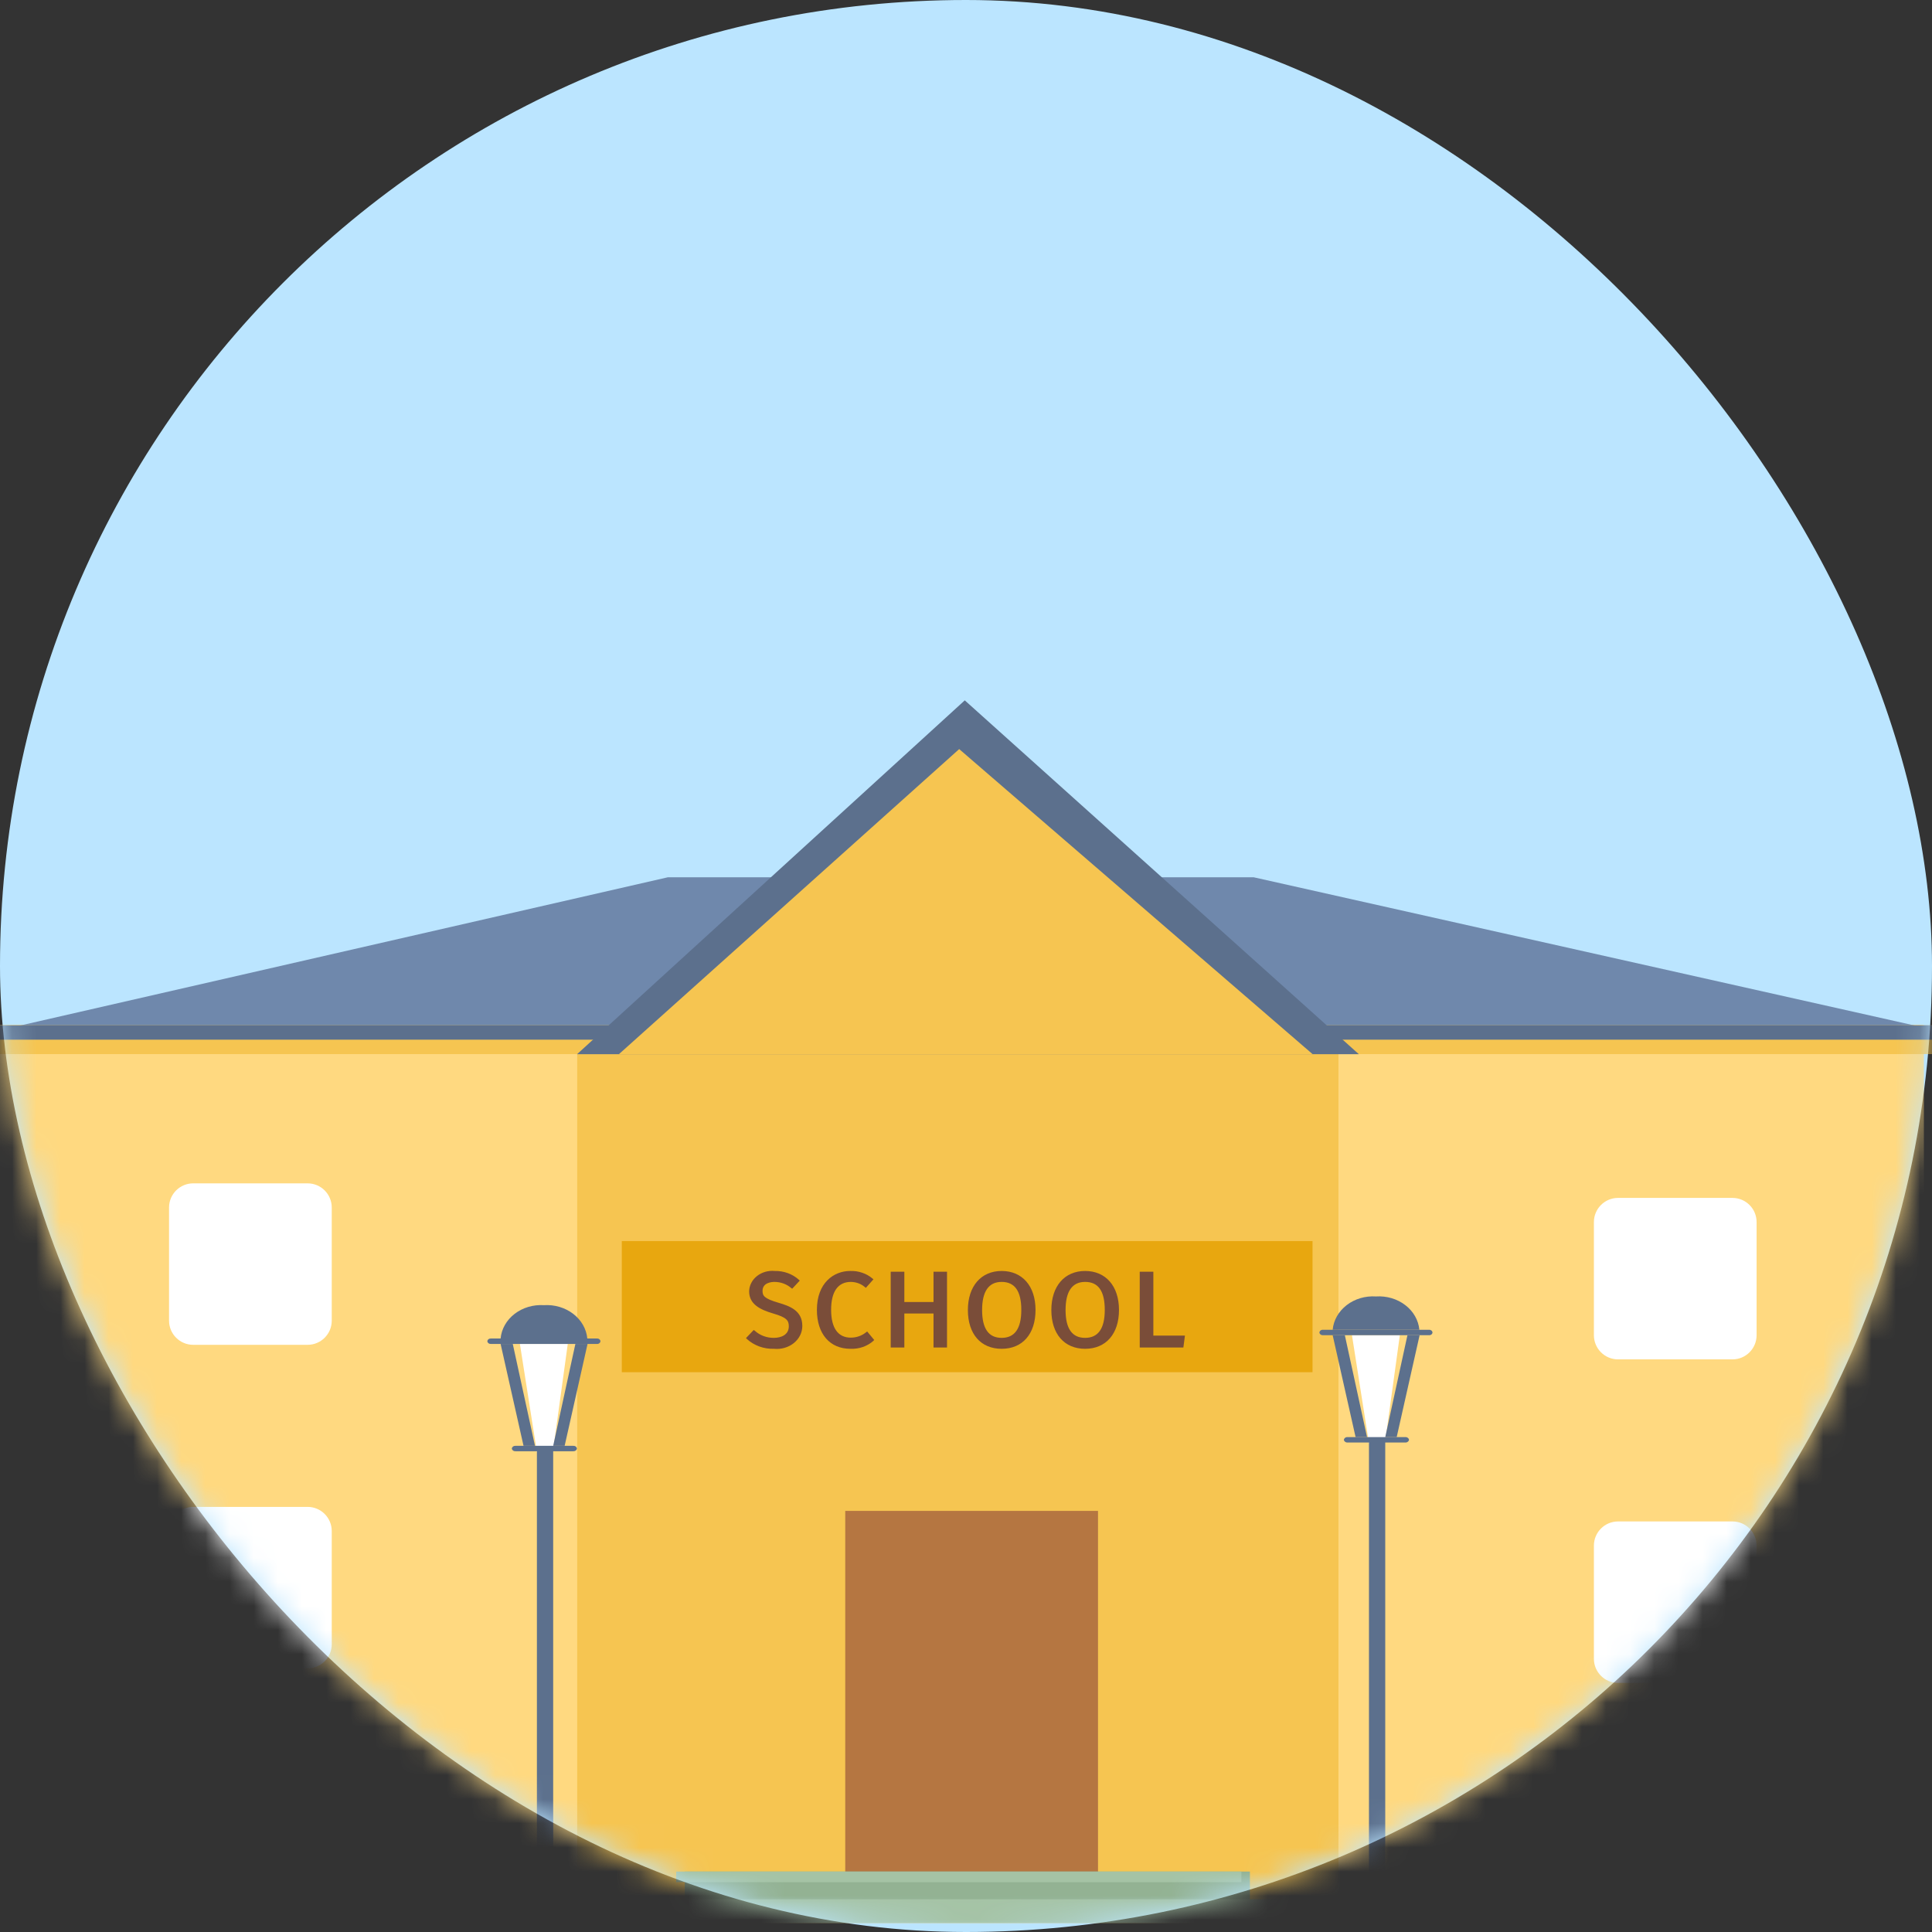 <svg width="80" height="80" viewBox="0 0 80 80" fill="none" xmlns="http://www.w3.org/2000/svg">
<rect x="0" y="0" width="80" height="80" fill="#333333" stroke="none"/>
<rect width="80" height="80" rx="40" fill="#BBE5FF"/>
<mask id="mask0" style="mask-type:alpha" maskUnits="userSpaceOnUse" x="0" y="0" width="80" height="80">
<rect width="80" height="80" rx="40" fill="#C4C4C4"/>
</mask>
<g mask="url(#mask0)">
<path d="M25.062 42.441H-0.204V79.613H25.062V42.441Z" fill="#FFD980"/>
<path d="M79.62 42.455H54.354V79.627H79.62V42.455Z" fill="#DB8637"/>
<path d="M79.664 42.441H54.398V79.613H79.664V42.441Z" fill="#FFD980"/>
<path d="M71.737 49.603H67C66.448 49.603 66 50.051 66 50.603V55.289C66 55.841 66.448 56.289 67 56.289H71.737C72.289 56.289 72.737 55.841 72.737 55.289V50.603C72.737 50.051 72.289 49.603 71.737 49.603Z" fill="white"/>
<path d="M12.737 49H8C7.448 49 7 49.448 7 50V54.686C7 55.238 7.448 55.686 8 55.686H12.737C13.289 55.686 13.737 55.238 13.737 54.686V50C13.737 49.448 13.289 49 12.737 49Z" fill="white"/>
<path d="M71.737 63H67C66.448 63 66 63.448 66 64V68.686C66 69.238 66.448 69.686 67 69.686H71.737C72.289 69.686 72.737 69.238 72.737 68.686V64C72.737 63.448 72.289 63 71.737 63Z" fill="white"/>
<path d="M12.737 62.397H8C7.448 62.397 7 62.845 7 63.397V68.083C7 68.635 7.448 69.083 8 69.083H12.737C13.289 69.083 13.737 68.635 13.737 68.083V63.397C13.737 62.845 13.289 62.397 12.737 62.397Z" fill="white"/>
<path d="M55.423 41.993H23.9V79.627H55.423V41.993Z" fill="#F6C551"/>
<path d="M0.136 42.625L27.655 36.326H51.912L80 42.625H0.136Z" fill="#6F88AC"/>
<path d="M80 42.455H-0.208V43.648H80V42.455Z" fill="#F6C551"/>
<path d="M45.466 62.563H35V78.896H45.466V62.563Z" fill="#B57641"/>
<path d="M51.757 77.497H28.354V78.824H51.757V77.497Z" fill="#93B293"/>
<path d="M54.354 78.645H25.168V79.627H54.354V78.645Z" fill="#A5C3A5"/>
<path d="M80 42.455H-0.208V43.051H80V42.455Z" fill="#5C708D"/>
<path d="M56.267 43.652H23.895L39.949 29L56.267 43.652Z" fill="#5C708D"/>
<path d="M25.627 43.652L39.718 31.018L54.354 43.652H25.627Z" fill="#F6C551"/>
<path d="M54.349 51.39H25.747V56.82H54.349V51.39Z" fill="#E8A70F"/>
<path d="M33.077 53.031L32.838 53.287C32.644 53.12 32.387 53.025 32.119 53.022C31.799 53.022 31.549 53.161 31.549 53.471C31.549 53.78 31.674 53.843 32.243 54.009C32.813 54.175 33.177 54.345 33.177 54.905C33.178 55.033 33.149 55.16 33.091 55.278C33.033 55.395 32.947 55.499 32.84 55.584C32.733 55.669 32.607 55.733 32.471 55.77C32.334 55.808 32.19 55.819 32.049 55.802C31.849 55.807 31.651 55.775 31.466 55.708C31.282 55.641 31.114 55.54 30.975 55.412L31.215 55.152C31.435 55.349 31.733 55.46 32.044 55.461C32.129 55.471 32.215 55.465 32.298 55.443C32.38 55.42 32.456 55.383 32.52 55.331C32.584 55.28 32.636 55.218 32.671 55.147C32.706 55.077 32.724 55 32.723 54.923C32.723 54.632 32.578 54.475 32.039 54.34C31.499 54.206 31.1 53.941 31.1 53.475C31.103 53.363 31.131 53.252 31.184 53.151C31.237 53.049 31.313 52.958 31.406 52.884C31.5 52.81 31.61 52.754 31.729 52.72C31.849 52.686 31.974 52.674 32.099 52.686C32.279 52.68 32.46 52.707 32.628 52.767C32.797 52.826 32.95 52.916 33.077 53.031V53.031Z" fill="#7A4D39"/>
<path d="M32.049 55.851C31.841 55.857 31.635 55.825 31.442 55.755C31.25 55.685 31.076 55.581 30.93 55.448L30.89 55.407L31.21 55.071L31.26 55.107C31.362 55.2 31.485 55.274 31.619 55.324C31.754 55.374 31.898 55.399 32.044 55.398C32.343 55.398 32.663 55.273 32.663 54.919C32.663 54.677 32.573 54.551 32.019 54.39C31.465 54.228 31.02 54 31.02 53.471C31.022 53.351 31.052 53.233 31.108 53.125C31.163 53.016 31.243 52.919 31.343 52.84C31.442 52.761 31.559 52.701 31.686 52.664C31.813 52.628 31.946 52.615 32.079 52.628C32.264 52.624 32.448 52.654 32.62 52.716C32.792 52.779 32.948 52.872 33.078 52.991L33.117 53.027L32.803 53.363L32.753 53.327C32.569 53.171 32.327 53.083 32.074 53.081C31.954 53.081 31.575 53.108 31.575 53.453C31.575 53.654 31.639 53.767 32.224 53.941C32.723 54.085 33.222 54.278 33.222 54.905C33.222 55.039 33.191 55.171 33.131 55.293C33.07 55.415 32.982 55.524 32.871 55.614C32.76 55.703 32.63 55.77 32.488 55.811C32.346 55.852 32.197 55.866 32.049 55.851V55.851ZM31.05 55.403C31.183 55.517 31.34 55.605 31.511 55.663C31.683 55.721 31.866 55.747 32.049 55.739C32.708 55.739 33.117 55.421 33.117 54.905C33.117 54.39 32.693 54.184 32.224 54.044C31.649 53.879 31.485 53.744 31.485 53.453C31.485 53.161 31.734 52.968 32.119 52.968C32.381 52.968 32.634 53.053 32.833 53.206L32.993 53.036C32.873 52.936 32.732 52.858 32.579 52.807C32.425 52.756 32.262 52.733 32.099 52.74C31.983 52.729 31.866 52.739 31.755 52.77C31.644 52.802 31.542 52.853 31.454 52.922C31.366 52.991 31.295 53.075 31.246 53.169C31.196 53.264 31.169 53.366 31.165 53.471C31.165 53.874 31.405 54.094 32.059 54.282C32.618 54.448 32.788 54.596 32.788 54.919C32.788 55.003 32.768 55.087 32.729 55.163C32.691 55.24 32.634 55.309 32.564 55.365C32.494 55.421 32.411 55.463 32.321 55.488C32.232 55.513 32.137 55.521 32.044 55.511C31.741 55.513 31.448 55.412 31.225 55.228L31.05 55.403Z" fill="#7A4D39"/>
<path d="M36.083 52.982L35.843 53.246C35.679 53.105 35.462 53.025 35.234 53.022C34.735 53.022 34.355 53.332 34.355 54.237C34.355 55.143 34.735 55.448 35.229 55.448C35.48 55.438 35.717 55.347 35.898 55.192L36.118 55.461C36.002 55.571 35.862 55.658 35.706 55.716C35.551 55.774 35.383 55.802 35.214 55.797C34.445 55.797 33.891 55.251 33.891 54.237C33.891 53.224 34.49 52.681 35.204 52.681C35.366 52.677 35.527 52.701 35.678 52.752C35.828 52.804 35.966 52.882 36.083 52.982Z" fill="#7A4D39"/>
<path d="M35.214 55.851C34.361 55.851 33.826 55.233 33.826 54.237C33.826 53.125 34.52 52.628 35.204 52.628C35.373 52.622 35.541 52.646 35.698 52.7C35.856 52.753 36.001 52.833 36.123 52.937L36.168 52.973L35.853 53.327L35.803 53.287C35.649 53.157 35.446 53.084 35.234 53.081C34.7 53.081 34.415 53.48 34.415 54.237C34.415 54.995 34.705 55.389 35.229 55.389C35.462 55.389 35.686 55.31 35.858 55.17L35.908 55.134L36.198 55.484L36.168 55.52C36.044 55.631 35.894 55.718 35.73 55.776C35.566 55.833 35.39 55.858 35.214 55.851V55.851ZM35.214 52.74C34.59 52.74 33.961 53.188 33.961 54.237C33.961 55.165 34.46 55.739 35.224 55.739C35.53 55.746 35.826 55.645 36.048 55.457L35.898 55.273C35.715 55.416 35.482 55.497 35.239 55.502C34.89 55.502 34.3 55.336 34.3 54.237C34.3 53.139 34.89 52.968 35.244 52.968C35.464 52.969 35.675 53.039 35.843 53.166L36.003 52.986C35.783 52.814 35.496 52.725 35.204 52.74H35.214Z" fill="#7A4D39"/>
<path d="M38.715 54.331H37.382V55.744H36.947V52.735H37.382V53.991H38.715V52.735H39.154V55.744H38.715V54.331Z" fill="#7A4D39"/>
<path d="M39.214 55.797H38.655V54.39H37.447V55.797H36.882V52.659H37.447V53.914H38.655V52.659H39.214V55.797ZM38.78 55.685H39.089V52.794H38.8V54.049H37.302V52.794H36.987V55.685H37.302V54.273H38.8L38.78 55.685Z" fill="#7A4D39"/>
<path d="M42.794 54.242C42.794 55.237 42.25 55.797 41.456 55.797C40.662 55.797 40.123 55.255 40.123 54.246C40.123 53.237 40.667 52.681 41.456 52.681C42.245 52.681 42.794 53.228 42.794 54.242ZM40.582 54.242C40.582 55.111 40.942 55.452 41.456 55.452C41.971 55.452 42.33 55.111 42.33 54.237C42.33 53.363 42.001 53.018 41.456 53.018C40.912 53.018 40.602 53.376 40.602 54.246L40.582 54.242Z" fill="#7A4D39"/>
<path d="M41.476 55.851C40.612 55.851 40.078 55.237 40.078 54.246C40.078 53.255 40.627 52.628 41.476 52.628C42.325 52.628 42.879 53.246 42.879 54.242C42.879 55.237 42.34 55.851 41.476 55.851ZM41.476 52.74C40.692 52.74 40.203 53.318 40.203 54.246C40.203 55.174 40.702 55.739 41.476 55.739C42.25 55.739 42.755 55.165 42.755 54.242C42.755 53.318 42.295 52.74 41.476 52.74ZM41.476 55.511C41.052 55.511 40.542 55.291 40.542 54.246C40.542 53.202 41.042 52.968 41.476 52.968C42.1 52.968 42.415 53.417 42.415 54.242C42.415 55.067 42.1 55.511 41.476 55.511V55.511ZM41.476 53.081C40.942 53.081 40.667 53.471 40.667 54.246C40.667 55.022 40.942 55.398 41.476 55.398C42.011 55.398 42.29 55.022 42.29 54.242C42.29 53.462 42.02 53.081 41.476 53.081V53.081Z" fill="#7A4D39"/>
<path d="M46.29 54.242C46.29 55.237 45.751 55.797 44.952 55.797C44.153 55.797 43.619 55.255 43.619 54.246C43.619 53.237 44.163 52.681 44.952 52.681C45.741 52.681 46.29 53.228 46.29 54.242ZM44.078 54.242C44.078 55.111 44.438 55.452 44.952 55.452C45.466 55.452 45.826 55.111 45.826 54.237C45.826 53.363 45.496 53.018 44.952 53.018C44.408 53.018 44.058 53.376 44.058 54.246L44.078 54.242Z" fill="#7A4D39"/>
<path d="M44.932 55.851C44.073 55.851 43.534 55.237 43.534 54.246C43.534 53.255 44.083 52.628 44.932 52.628C45.781 52.628 46.335 53.246 46.335 54.242C46.335 55.237 45.791 55.851 44.932 55.851ZM44.932 52.74C44.148 52.74 43.658 53.318 43.658 54.246C43.658 55.174 44.158 55.739 44.932 55.739C45.706 55.739 46.21 55.165 46.21 54.242C46.21 53.318 45.731 52.74 44.932 52.74ZM44.932 55.511C44.507 55.511 43.998 55.291 43.998 54.246C43.998 53.202 44.497 52.968 44.932 52.968C45.556 52.968 45.871 53.417 45.871 54.242C45.871 55.067 45.556 55.511 44.932 55.511V55.511ZM44.932 53.081C44.398 53.081 44.123 53.471 44.123 54.246C44.123 55.022 44.398 55.398 44.932 55.398C45.466 55.398 45.746 55.022 45.746 54.242C45.746 53.462 45.481 53.081 44.932 53.081V53.081Z" fill="#7A4D39"/>
<path d="M47.693 55.38H48.996L48.947 55.744H47.259V52.735H47.693V55.38Z" fill="#7A4D39"/>
<path d="M49.001 55.797H47.194V52.659H47.758V55.304H49.066L49.001 55.797ZM47.319 55.685H48.892L48.926 55.439H47.633V52.794H47.319V55.685Z" fill="#7A4D39"/>
<path d="M51.404 77.497H28V77.936H51.404V77.497Z" fill="#A5C3A5"/>
<path d="M25.268 79.34H20.205V79.99H25.268V79.34Z" fill="#5C708D"/>
<path d="M22.906 60.039L22.232 60.128L21.528 55.65H23.51L22.906 60.039Z" fill="white"/>
<path d="M24.863 55.538C24.862 55.554 24.857 55.57 24.849 55.584C24.841 55.599 24.829 55.612 24.815 55.622C24.801 55.633 24.785 55.641 24.768 55.645C24.75 55.65 24.732 55.651 24.714 55.65H20.325C20.307 55.651 20.289 55.649 20.272 55.644C20.255 55.639 20.24 55.631 20.226 55.621C20.213 55.61 20.202 55.597 20.194 55.583C20.186 55.569 20.181 55.553 20.18 55.538V55.538C20.181 55.522 20.186 55.506 20.194 55.492C20.202 55.478 20.213 55.465 20.226 55.455C20.24 55.444 20.255 55.436 20.272 55.431C20.289 55.426 20.307 55.424 20.325 55.425H24.714C24.732 55.424 24.75 55.425 24.768 55.43C24.785 55.434 24.801 55.442 24.815 55.453C24.829 55.463 24.841 55.476 24.849 55.491C24.857 55.505 24.862 55.521 24.863 55.538V55.538Z" fill="#5C708D"/>
<path d="M22.522 54.044C22.08 54.016 21.645 54.145 21.309 54.404C20.973 54.662 20.765 55.03 20.729 55.425H24.319C24.282 55.029 24.073 54.662 23.736 54.404C23.4 54.145 22.963 54.016 22.522 54.044Z" fill="#5C708D"/>
<path d="M20.729 55.65L21.678 59.868H22.152L21.233 55.65H20.729Z" fill="#5C708D"/>
<path d="M23.89 59.981C23.885 60.014 23.865 60.045 23.835 60.066C23.805 60.087 23.768 60.096 23.73 60.093H21.353C21.316 60.096 21.278 60.087 21.248 60.066C21.218 60.045 21.198 60.014 21.193 59.981C21.198 59.947 21.218 59.916 21.248 59.895C21.278 59.874 21.316 59.865 21.353 59.868H23.73C23.768 59.865 23.805 59.874 23.835 59.895C23.865 59.916 23.885 59.947 23.89 59.981V59.981Z" fill="#5C708D"/>
<path d="M24.329 55.65L23.381 59.868H22.906L23.825 55.65H24.329Z" fill="#5C708D"/>
<path d="M22.906 59.981H22.232V79.712H22.906V59.981Z" fill="#5C708D"/>
<path d="M59.722 78.978H54.658V79.628H59.722V78.978Z" fill="#5C708D"/>
<path d="M57.36 59.677L56.686 59.767L55.982 55.288H57.964L57.36 59.677Z" fill="white"/>
<path d="M59.318 55.176C59.316 55.192 59.311 55.208 59.303 55.223C59.295 55.237 59.283 55.25 59.269 55.261C59.255 55.271 59.239 55.279 59.222 55.284C59.204 55.288 59.186 55.29 59.168 55.288H54.779C54.761 55.289 54.743 55.287 54.726 55.282C54.709 55.277 54.694 55.269 54.68 55.259C54.667 55.248 54.656 55.236 54.648 55.222C54.64 55.207 54.635 55.192 54.634 55.176V55.176C54.635 55.16 54.64 55.144 54.648 55.13C54.656 55.116 54.667 55.103 54.68 55.093C54.694 55.082 54.709 55.074 54.726 55.069C54.743 55.065 54.761 55.062 54.779 55.064H59.168C59.186 55.062 59.204 55.063 59.222 55.068C59.239 55.073 59.255 55.081 59.269 55.091C59.283 55.102 59.295 55.114 59.303 55.129C59.311 55.144 59.316 55.16 59.318 55.176V55.176Z" fill="#5C708D"/>
<path d="M56.975 53.683C56.534 53.654 56.098 53.783 55.763 54.042C55.427 54.301 55.219 54.668 55.183 55.064H58.773C58.736 54.667 58.527 54.3 58.19 54.042C57.854 53.783 57.417 53.654 56.975 53.683Z" fill="#5C708D"/>
<path d="M55.183 55.288L56.132 59.507H56.606L55.687 55.288H55.183Z" fill="#5C708D"/>
<path d="M58.344 59.619C58.339 59.653 58.319 59.683 58.289 59.704C58.259 59.725 58.221 59.735 58.184 59.731H55.807C55.769 59.735 55.731 59.725 55.702 59.704C55.672 59.683 55.652 59.653 55.647 59.619C55.652 59.585 55.672 59.554 55.702 59.533C55.731 59.513 55.769 59.503 55.807 59.507H58.184C58.221 59.503 58.259 59.513 58.289 59.533C58.319 59.554 58.339 59.585 58.344 59.619V59.619Z" fill="#5C708D"/>
<path d="M58.783 55.288L57.834 59.507H57.36L58.279 55.288H58.783Z" fill="#5C708D"/>
<path d="M57.36 59.619H56.686V79.35H57.36V59.619Z" fill="#5C708D"/>
</g>
</svg>
